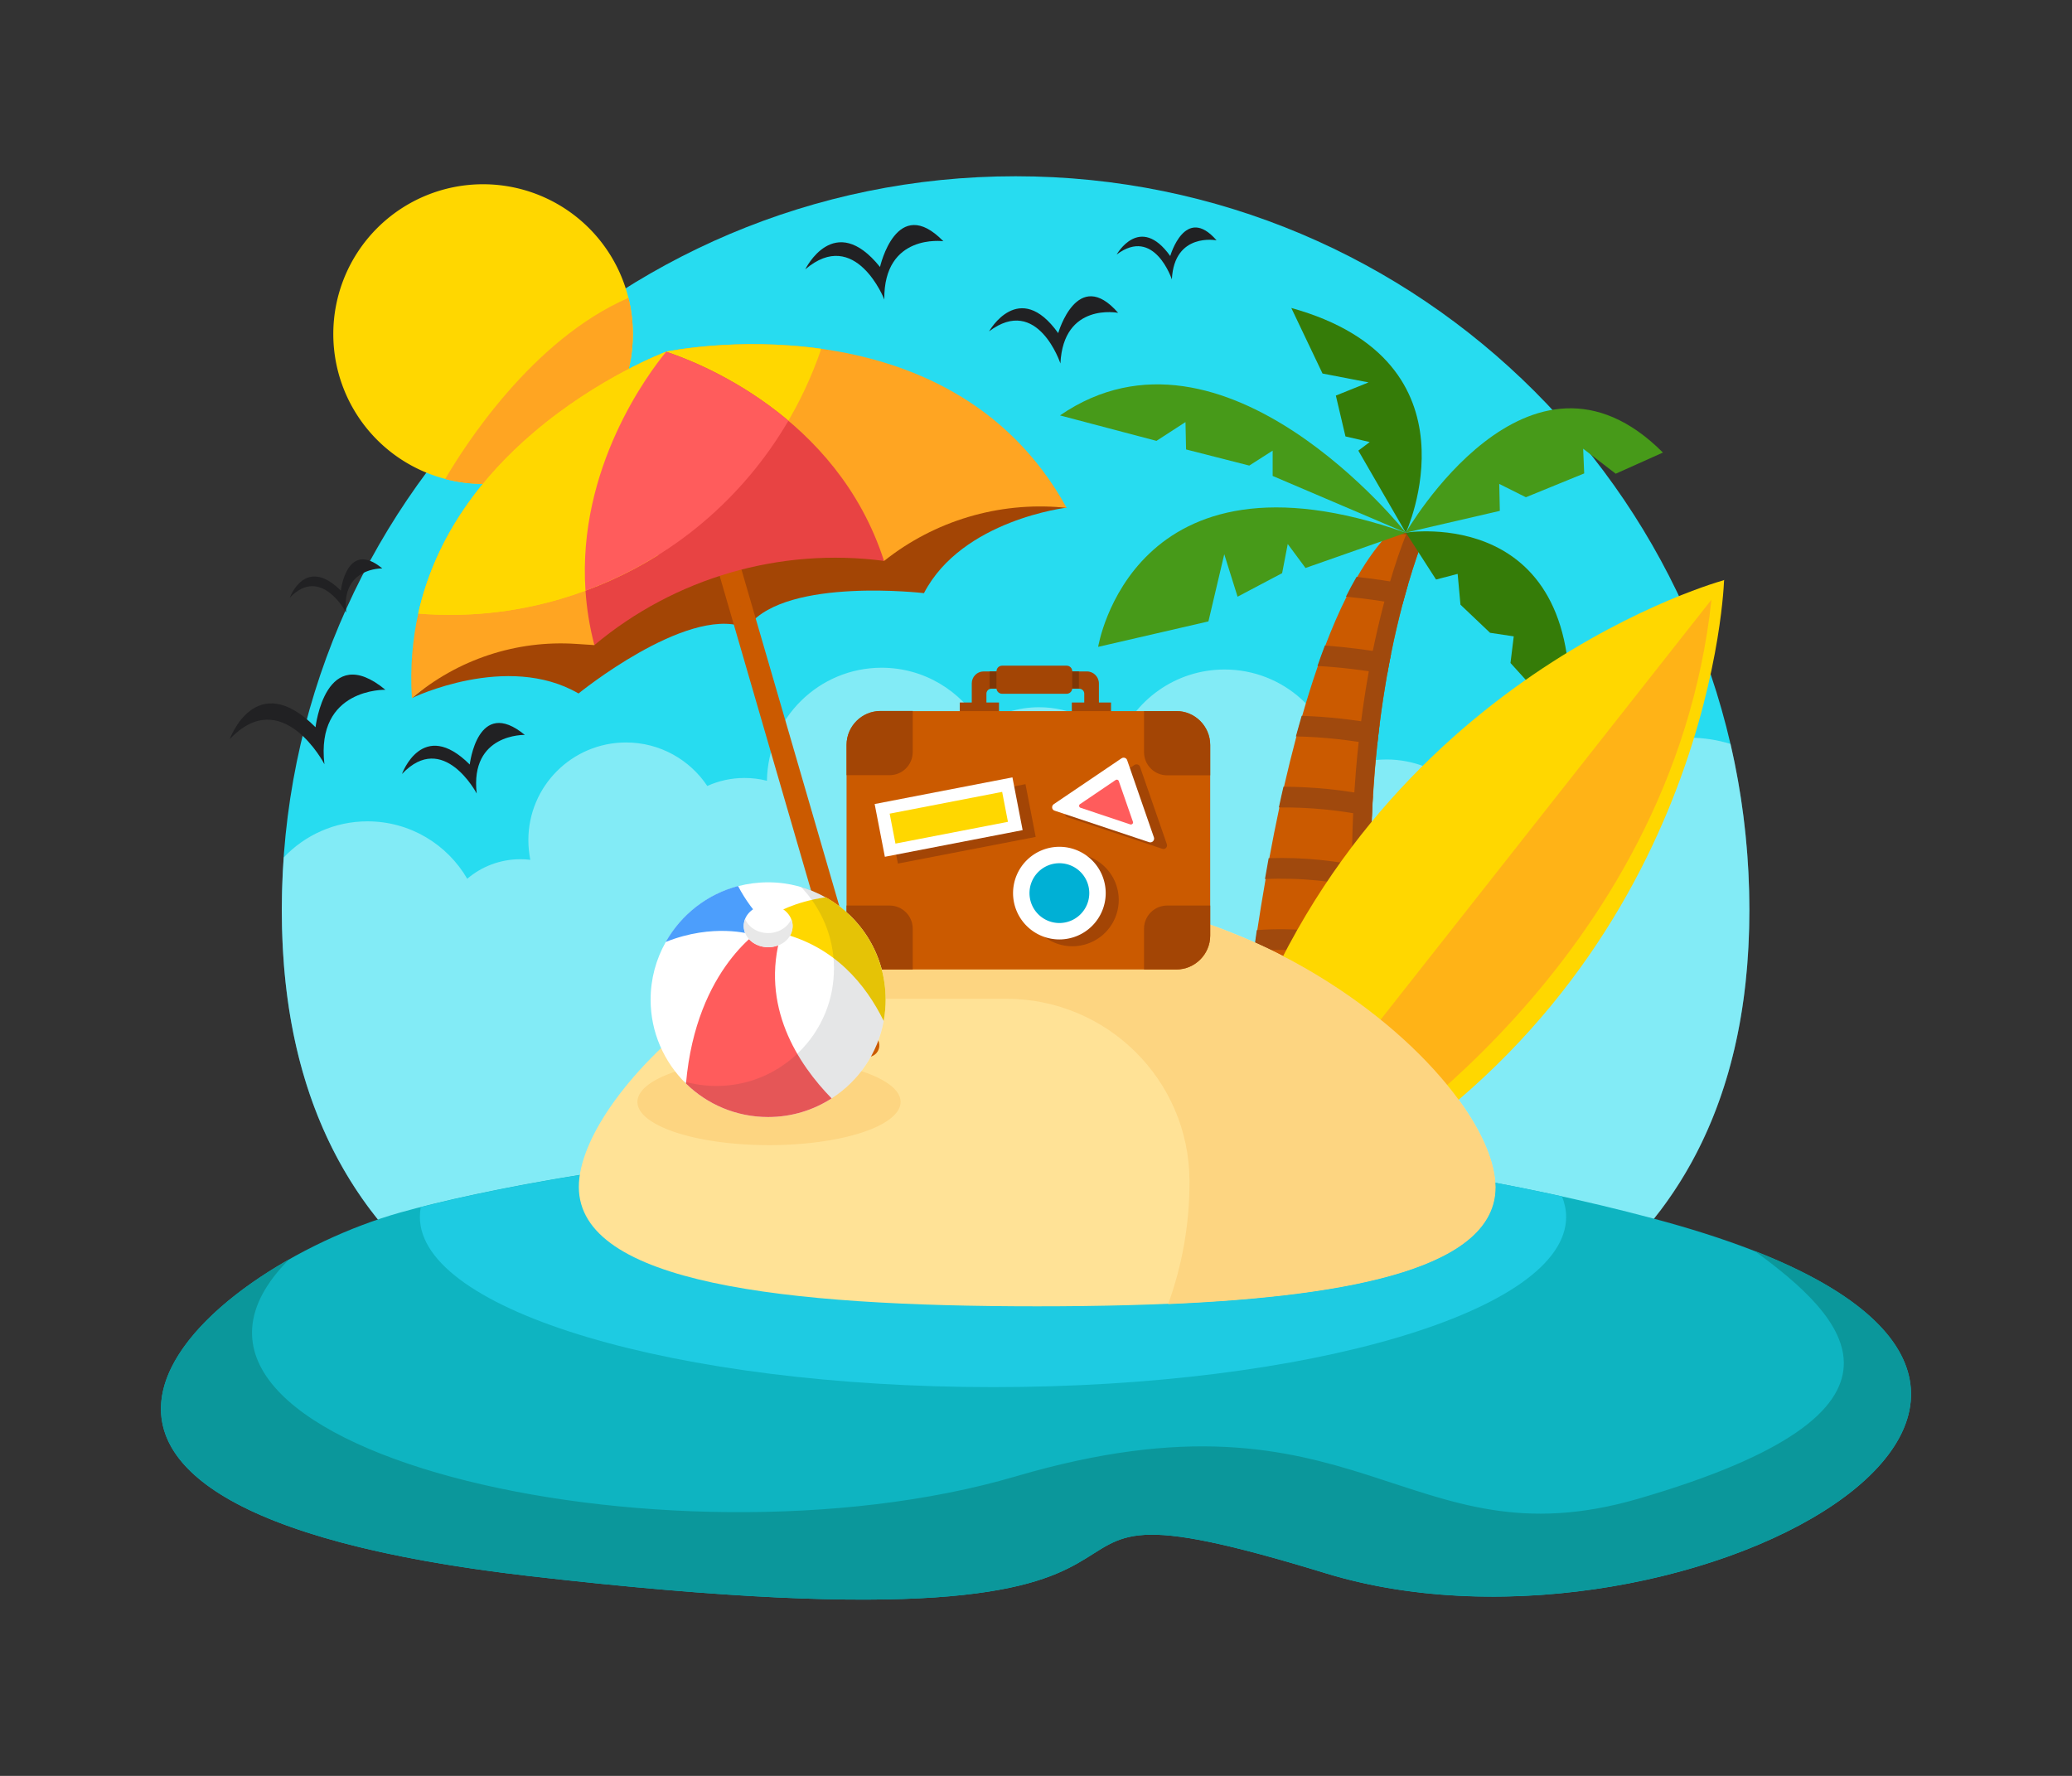 <?xml version="1.0" encoding="utf-8"?>
<svg id="master-artboard" viewBox="0 0 1400 1200" version="1.1" xmlns="http://www.w3.org/2000/svg" x="0px" y="0px" style="enable-background:new 0 0 1400 1200;" width="1400px" height="1200px">


<rect x="0" y="0" width="1400" height="1200" fill="#333333" stroke="none"/>


<g>
	<path class="st1" d="M1182,614.9c0-273.8-222-495.8-495.8-495.8s-495.8,222-495.8,495.8s222,350.5,495.8,350.5&#10;&#9;&#9;S1182,888.7,1182,614.9z" style="fill: rgb(39, 220, 240);"/>
	<path d="M 427.6 225.7 A 101.2 101.2 0 0 1 326.4 326.9 A 101.2 101.2 0 0 1 225.2 225.7 A 101.2 101.2 0 0 1 326.4 124.5 A 101.2 101.2 0 0 1 427.6 225.7 Z" class="st2" style="fill: rgb(255, 215, 0);"/>
	<path class="st3" d="M300.8,323.7c8.2,2.1,16.7,3.3,25.6,3.3c55.9,0,101.2-45.3,101.2-101.2c0-8.5-1-16.7-3-24.5&#10;&#9;&#9;C359.1,229.7,313.1,302.6,300.8,323.7z" style="fill: rgb(255, 165, 34);"/>
	<path class="st4" d="M1169.3,502.7c-8.7-2.7-18-4.2-27.6-4.2c-46.1,0-84.3,33.9-91.1,78.1c-6.3-1.6-12.9-2.4-19.6-2.4&#10;&#9;&#9;c-8.1,0-15.9,1.2-23.3,3.4c-3.4-36.1-33.8-64.4-70.9-64.4c-11.8,0-22.8,2.9-32.6,7.9c-4.3-38.7-37-68.7-76.8-68.7&#10;&#9;&#9;c-33.1,0-61.4,20.8-72.4,50.1c-12.7-15-31.6-24.6-52.9-24.6c-14.6,0-28,4.5-39.2,12.2c-13.4-23.2-38.5-38.9-67.2-38.9&#10;&#9;&#9;c-42.4,0-76.9,34.1-77.5,76.4c-4.9-1.3-10-1.9-15.2-1.9c-8.9,0-17.4,1.9-25.1,5.4c-11.8-17.7-32-29.4-54.9-29.4&#10;&#9;&#9;c-36.4,0-66,29.5-66,66c0,4.6,0.5,9,1.3,13.3c-2.2-0.3-4.5-0.4-6.7-0.4c-13.7,0-26.3,5-35.9,13.2c-13.5-23.2-38.6-38.8-67.4-38.8&#10;&#9;&#9;c-22.3,0-42.4,9.4-56.6,24.4c-0.8,11.7-1.3,23.6-1.3,35.5c0,108.2,34.6,185.5,93.4,239.6c16-7.8,29.5-20.2,38.6-35.4&#10;&#9;&#9;c2,0.1,4,0.2,6,0.2c14.1,0,27.4-3.2,39.4-8.8c11.4,37.9,46.6,65.6,88.3,65.6c22.2,0,42.6-7.9,58.5-20.9c10.7,4.4,22.4,6.8,34.7,6.8&#10;&#9;&#9;c26.4,0,50.2-11.1,67-28.8c16.9,18.9,41.5,30.8,68.8,30.8c21.9,0,41.9-7.6,57.8-20.3c15.8,12.7,35.9,20.3,57.8,20.3&#10;&#9;&#9;c25.4,0,48.5-10.3,65.2-27c15.9,13.1,36.3,20.9,58.5,20.9c12.1,0,23.7-2.4,34.4-6.6c13.7,8.1,29.7,12.7,46.7,12.7&#10;&#9;&#9;c24.1,0,46-9.2,62.4-24.4c5.2,6.6,11.3,12.4,18.1,17.4c60.4-54.2,96-132.2,96-242C1182,576.3,1177.6,538.8,1169.3,502.7z" style="opacity: 0.42; fill: rgb(255, 255, 255);"/>
	<g>
		<path class="st5" d="M270.5,819.3C136.4,857-51,1017.7,357.1,1064.9c542.4,62.7,267.5-84.9,538.7-1.8&#10;&#9;&#9;&#9;c244,74.7,619.4-134.1,221-239.8C741.4,723.6,374.7,790,270.5,819.3z" style="fill: rgb(14, 180, 193);"/>
		<path class="st6" d="M1185.4,845.2c61.1,44.5,126.1,108.1-78.7,167.6c-157,45.6-188.8-83.2-420.3-15.2&#10;&#9;&#9;&#9;C450.8,1066.8,68.9,978.2,195.3,851c-107.7,61.1-171.5,175.3,161.8,213.9c542.4,62.7,267.5-84.9,538.7-1.8&#10;&#9;&#9;&#9;C1123.8,1132.8,1466.6,955.1,1185.4,845.2z" style="fill: rgb(11, 151, 155);"/>
		<path class="st7" d="M1058.2,822.3c0-4.7-1-9.3-2.8-13.9c-338.3-74.3-658.1-21.6-771.1,7.3c-0.4,2.2-0.6,4.4-0.6,6.6&#10;&#9;&#9;&#9;c0,63.5,173.4,115,387.3,115S1058.2,885.8,1058.2,822.3z" style="fill: rgb(30, 203, 226);"/>
	</g>
	<g>
		<path class="st8" d="M962.9,361c-3.3,8.2-7.3,19.6-11.5,34c-1.2,4.3-2.5,8.8-3.8,13.6c-2.6,10-5.2,21.1-7.7,33.3&#10;&#9;&#9;&#9;c-0.9,4.5-1.8,9.1-2.6,13.8c-1.9,10.6-3.6,21.8-5.1,33.8c-0.6,4.6-1.1,9.2-1.6,14c-1.2,10.9-2.1,22.3-2.9,34.3&#10;&#9;&#9;&#9;c-0.3,4.7-0.5,9.4-0.7,14.2c-0.5,11.2-0.7,22.8-0.7,34.9c0,4.8,0.1,9.6,0.2,14.5c0.2,11.6,0.7,23.6,1.5,35.8&#10;&#9;&#9;&#9;c0.3,5,0.7,10,1.1,15.1c2.7,34.2,7.6,70.7,15.5,109.5l-101.8-81.2c0,0,1.4-14.6,4.7-37.8c0.6-4.4,1.3-9.2,2-14.2&#10;&#9;&#9;&#9;c1.6-10.4,3.4-22,5.6-34.4c0.8-4.6,1.6-9.3,2.5-14.1c2-11,4.3-22.5,6.8-34.3c1-4.6,2-9.3,3.1-14c2.6-11.3,5.4-22.7,8.4-34&#10;&#9;&#9;&#9;c1.2-4.7,2.5-9.3,3.9-13.9c3.3-11.5,6.8-22.8,10.6-33.7c1.6-4.7,3.3-9.3,5-13.8c4.5-11.7,9.2-22.8,14.4-33.1&#10;&#9;&#9;&#9;c2.3-4.6,4.7-9.1,7.2-13.4c7-12.1,14.5-22.5,22.7-30.7L962.9,361z" style="fill: rgb(203, 90, 0);"/>
		<path class="st9" d="M939.4,359.1c-0.3,0.3-0.6,0.6-0.9,1l11.6,1c-3.3,8.2-7.3,19.6-11.5,34c-1.2,4.3-2.5,8.8-3.8,13.6&#10;&#9;&#9;&#9;c-2.6,10-5.2,21.1-7.7,33.3c-0.9,4.5-1.8,9.1-2.6,13.8c-1.9,10.6-3.6,21.8-5.1,33.8c-0.6,4.6-1.1,9.2-1.6,14&#10;&#9;&#9;&#9;c-1.2,10.9-2.1,22.3-2.9,34.3c-0.3,4.7-0.5,9.4-0.7,14.2c-0.5,11.2-0.7,22.8-0.7,34.9c0,4.8,0.1,9.6,0.2,14.5&#10;&#9;&#9;&#9;c0.2,11.6,0.7,23.6,1.5,35.8c0.3,5,0.7,10,1.1,15.1c2.4,30.6,6.6,63.1,13.1,97.4l15.1,12.1c-7.8-38.7-12.8-75.3-15.5-109.5&#10;&#9;&#9;&#9;c-0.4-5.1-0.8-10.1-1.1-15.1c-0.8-12.3-1.2-24.2-1.5-35.8c-0.1-4.9-0.1-9.7-0.2-14.5c0-12,0.2-23.6,0.7-34.9&#10;&#9;&#9;&#9;c0.2-4.8,0.4-9.5,0.7-14.2c0.7-11.9,1.7-23.3,2.9-34.3c0.5-4.8,1.1-9.4,1.6-14c1.5-11.9,3.3-23.2,5.1-33.8&#10;&#9;&#9;&#9;c0.8-4.7,1.7-9.3,2.6-13.8c2.4-12.2,5.1-23.3,7.7-33.3c1.3-4.8,2.5-9.3,3.8-13.6c4.2-14.4,8.3-25.8,11.5-34L939.4,359.1z" style="fill: rgb(160, 73, 13);"/>
		<path class="st10" d="M949.9,360l-67.8,23.8l-12-16.2l-3.8,19.7l-30.1,15.9l-9-28.7l-10.7,45.4L742,437.1&#10;&#9;&#9;&#9;C742,437.1,764.9,294.7,949.9,360z" style="fill: rgb(71, 154, 25);"/>
		<path class="st10" d="M949.9,360c0,0-122.9-155.4-233.7-79.3l65.2,17.2l19.6-12.7l0.4,18.5l42.7,10.9l15.8-10.1l0,17.1L949.9,360z&#10;&#9;&#9;&#9;" style="fill: rgb(71, 154, 25);"/>
		<path class="st11" d="M949.9,360c0,0,53.2-115.6-77.4-151.9l21.1,44.3l31.1,6l-22.1,8.9l6.5,27.6l16.4,3.8l-7.7,5.8L949.9,360z" style="fill: rgb(53, 124, 8);"/>
		<path class="st10" d="M949.9,359.9c0,0,83.1-144.9,173.7-54.1l-31.9,14.3l-22-16.9l0.7,16.7l-39.4,16.1l-18-9l0.4,18.2&#10;&#9;&#9;&#9;L949.9,359.9z" style="fill: rgb(71, 154, 25);"/>
		<path class="st11" d="M949.9,359.9c0,0,122.4-19.9,109.8,131.2l-39.1-43.1l2.2-18l-16-2.4l-20-19l-1.9-20.8l-14.6,3.8L949.9,359.9&#10;&#9;&#9;&#9;z" style="fill: rgb(53, 124, 8);"/>
		<g>
			<path class="st9" d="M928.9,652.2c-26.2-8.7-54-12-81.7-9.5c0.6-4.4,1.3-9.2,2-14.2c26.6-2,53.2,1,78.6,8.7&#10;&#9;&#9;&#9;&#9;C928.1,642.1,928.5,647.1,928.9,652.2z" style="fill: rgb(160, 73, 13);"/>
			<path class="st9" d="M926.3,601.3c-23.3-5.9-47.4-8.4-71.6-7.3c0.8-4.6,1.6-9.3,2.5-14.1c23.2-0.8,46.4,1.6,68.9,6.9&#10;&#9;&#9;&#9;&#9;C926.2,591.6,926.2,596.4,926.3,601.3z" style="fill: rgb(160, 73, 13);"/>
			<path class="st9" d="M927.6,537.8c-19.8-4.1-40.1-6.1-60.4-6.2c-1.1,4.7-2.1,9.4-3.1,14c21.1-0.2,42.2,1.9,62.8,6.3L927.6,537.8z&#10;&#9;&#9;&#9;&#9;" style="fill: rgb(160, 73, 13);"/>
			<path class="st9" d="M932.1,489.5c-17.3-3.3-34.9-5.2-52.6-5.8c-1.3,4.6-2.6,9.3-3.9,13.9c18.5,0.4,36.8,2.4,54.9,5.9&#10;&#9;&#9;&#9;&#9;L932.1,489.5z" style="fill: rgb(160, 73, 13);"/>
			<path class="st9" d="M939.9,441.9c-0.9,4.5-1.8,9.1-2.6,13.8c-15.6-2.9-31.3-4.8-47.1-5.7c1.6-4.7,3.3-9.3,5-13.8&#10;&#9;&#9;&#9;&#9;C910.2,437.3,925.1,439.2,939.9,441.9z" style="fill: rgb(160, 73, 13);"/>
			<path class="st9" d="M951.3,395c-1.2,4.3-2.5,8.8-3.8,13.6c-12.6-2.4-25.3-4.2-38.1-5.4c2.3-4.6,4.7-9.1,7.2-13.4&#10;&#9;&#9;&#9;&#9;C928.3,391.1,939.8,392.8,951.3,395z" style="fill: rgb(160, 73, 13);"/>
		</g>
	</g>
	<path class="st12" d="M1010.3,802c0-65.2-138.6-197.7-309.6-197.7S391.1,736.9,391.1,802s138.6,80.7,309.6,80.7&#10;&#9;&#9;S1010.3,867.2,1010.3,802z" style="fill: rgb(255, 226, 150);"/>
	<g>
		<path class="st2" d="M902.6,801.5c248.5-142.8,261.8-396.2,262.3-409.2l0.2-0.4c0,0-0.1,0-0.2,0.1c0-0.2,0-0.2,0-0.2l-0.3,0.3&#10;&#9;&#9;&#9;c-12.5,3.5-255.7,75.9-336.3,350.9l52.9,9.4L902.6,801.5z" style="fill: rgb(255, 215, 0);"/>
		<path class="st13" d="M1156.4,405.2l-266,337.7l20,42.2C910.5,785.2,1129.7,652.4,1156.4,405.2z" style="opacity: 0.7; fill: rgb(255, 165, 34);"/>
	</g>
	<g>
		<g>
			<path class="st14" d="M278.3,471.7c0,0,64.3-31.2,112.6-3.1c0,0,71.9-58.5,111.3-45.1l-21.2-72.9l-141,71L278.3,471.7z" style="fill: rgb(163, 69, 5);"/>
			<path class="st14" d="M642,333.9l-157.1,15.6l21.2,72.9c26.2-32.4,118.2-21.6,118.2-21.6c25.8-49.6,96.7-57.8,96.7-57.8&#10;&#9;&#9;&#9;&#9;L642,333.9z" style="fill: rgb(163, 69, 5);"/>
		</g>
		<path class="st3" d="M450.2,237.6l45,99.4l102.2,42v0c34.1-27.1,77.3-40,120.6-36.1l2.7,0.2C640.5,197.5,450.2,237.6,450.2,237.6z&#10;&#9;&#9;&#9;" style="fill: rgb(255, 165, 34);"/>
		<path class="st3" d="M450.1,237.7l15.2,108l-63.7,90.2l-12.3-0.8c-40.4-2.7-80.2,10.5-111,36.7l0,0&#10;&#9;&#9;&#9;C268,305.7,450.1,237.7,450.1,237.7z" style="fill: rgb(255, 165, 34);"/>
		<path class="st2" d="M554.9,235.7c-57.4-8-104.6,1.9-104.6,1.9l44.1,97.3C521.6,306.7,542.3,272.7,554.9,235.7z" style="fill: rgb(255, 215, 0);"/>
		<path class="st8" d="M588.6,713.9L588.6,713.9c-4,1.2-8.3-1.2-9.5-5.2L447.9,257.1c-1.2-4,1.2-8.3,5.2-9.5l0,0&#10;&#9;&#9;&#9;c4-1.2,8.3,1.2,9.5,5.2l131.3,451.6C595,708.5,592.6,712.7,588.6,713.9z" style="fill: rgb(203, 90, 0);"/>
		<g>
			<path class="st15" d="M499.3,409.8l1.7-0.5C501,409.3,499.9,409.7,499.3,409.8z" style="fill: rgb(14, 101, 173);"/>
		</g>
		<path class="st2" d="M450.1,237.7l15.2,108l-20.9,29.6c-20.2,12.6-42.4,22.6-66.3,29.6c-31.9,9.3-64.2,12.3-95.5,9.7&#10;&#9;&#9;&#9;c11.9-53.5,44.4-93.7,77.7-122.1C404.5,254.7,450.1,237.7,450.1,237.7z" style="fill: rgb(255, 215, 0);"/>
		<path class="st16" d="M450.1,237.7L450.1,237.7C450.1,237.7,450.1,237.7,450.1,237.7C450.1,237.7,450.1,237.7,450.1,237.7&#10;&#9;&#9;&#9;L450.1,237.7c-13.4,16.3-74.7,97.8-48.5,198.2l0,0C456,390.4,527,369.8,597.3,379l0,0C565.5,280.2,470.1,244.2,450.1,237.7z" style="fill: rgb(232, 67, 67);"/>
		<path class="st2" d="M450.1,237.7l15.2,108l-20.9,29.6c-20.2,12.6-42.4,22.6-66.3,29.6c-31.9,9.3-64.2,12.3-95.5,9.7&#10;&#9;&#9;&#9;c11.9-53.5,44.4-93.7,77.7-122.1C404.5,254.7,450.1,237.7,450.1,237.7z" style="fill: rgb(255, 215, 0);"/>
		<path class="st17" d="M532.7,284.3c-34.8-29.4-71.1-42.8-82.6-46.6l0,0c0,0,0,0,0,0c0,0,0,0,0,0l0,0&#10;&#9;&#9;&#9;c-11.7,14.2-60.1,78.4-54.5,161.4C455.1,377.3,502.6,335.8,532.7,284.3z" style="fill: rgb(255, 92, 92);"/>
	</g>
	<path d="M 608.5 744.6 A 88.9 29.2 0 0 1 519.6 773.8 A 88.9 29.2 0 0 1 430.7 744.6 A 88.9 29.2 0 0 1 519.6 715.4 A 88.9 29.2 0 0 1 608.5 744.6 Z" class="st18" style="fill: rgb(253, 213, 129);"/>
	<path class="st18" d="M875.5,650.6C875.5,650.6,875.5,650.6,875.5,650.6c-0.3-0.2-0.6-0.3-0.9-0.5c-2.3-1.3-4.7-2.5-7.1-3.7&#10;&#9;&#9;c-0.6-0.3-1.2-0.6-1.9-1c-1.1-0.6-2.2-1.1-3.3-1.7c-0.7-0.4-1.5-0.7-2.2-1.1c-1.1-0.5-2.2-1.1-3.3-1.6c-0.8-0.4-1.6-0.8-2.4-1.1&#10;&#9;&#9;c-1.8-0.8-3.6-1.7-5.4-2.5c-1-0.4-1.9-0.9-2.9-1.3c-1-0.4-2-0.9-3-1.3c-1-0.4-1.9-0.8-2.9-1.2c-1-0.4-2-0.8-3-1.2&#10;&#9;&#9;c-1.1-0.5-2.2-0.9-3.3-1.3c-0.9-0.4-1.7-0.7-2.6-1.1c-1.9-0.7-3.7-1.5-5.6-2.2c-0.8-0.3-1.6-0.6-2.4-0.9c-1.3-0.5-2.5-0.9-3.8-1.4&#10;&#9;&#9;c-0.8-0.3-1.7-0.6-2.5-0.9c-1.4-0.5-2.7-0.9-4.1-1.4c-0.7-0.2-1.4-0.5-2.2-0.7c-2-0.7-4.1-1.3-6.2-2c-0.5-0.1-0.9-0.3-1.4-0.4&#10;&#9;&#9;c-1.7-0.5-3.4-1-5.1-1.5c-0.7-0.2-1.4-0.4-2.1-0.6c-1.6-0.5-3.2-0.9-4.8-1.3c-0.6-0.2-1.2-0.3-1.8-0.5c-4.4-1.2-8.9-2.3-13.4-3.3&#10;&#9;&#9;c-0.4-0.1-0.9-0.2-1.3-0.3c-1.9-0.4-3.8-0.8-5.7-1.2c-0.5-0.1-1.1-0.2-1.6-0.3c-2.2-0.4-4.5-0.9-6.7-1.3c0,0-0.1,0-0.1,0&#10;&#9;&#9;c-2.4-0.4-4.8-0.8-7.2-1.2c-0.2,0-0.5-0.1-0.7-0.1c-1.5-0.2-3-0.5-4.4-0.7c-1.1-0.2-2.2-0.3-3.3-0.5c-2.2-0.3-4.4-0.6-6.5-0.8&#10;&#9;&#9;c-0.2,0-0.4,0-0.6-0.1c-2.5-0.3-5-0.5-7.6-0.8c0,0,0,0,0,0c-2.4-0.2-4.8-0.4-7.2-0.5c-0.4,0-0.8-0.1-1.3-0.1&#10;&#9;&#9;c-2.2-0.1-4.3-0.2-6.5-0.3c-0.3,0-0.6,0-0.9,0c-4.5-0.2-8.9-0.3-13.4-0.3c-69,0-132.8,21.6-184.3,51.7&#10;&#9;&#9;c5.6,11.1,17.1,18.8,30.4,18.8h32.3h100.6c68,0,123.5,54.8,123.8,122.8c0,0.5,0,0.9,0,1.4c0,28.8-5.1,56.4-14.4,82.1&#10;&#9;&#9;c127.9-5.5,221.2-25.6,221.2-79C1010.3,761.6,956.9,695.2,875.5,650.6z" style="fill: rgb(253, 213, 129);"/>
	<g>
		<path d="M 648.5 474.7 H 675 V 486 H 648.5 V 474.7 Z" class="st14" style="fill: rgb(163, 69, 5);"/>
		<path d="M 724.2 474.7 H 750.7 V 486 H 724.2 V 474.7 Z" class="st14" style="fill: rgb(163, 69, 5);"/>
		<path class="st14" d="M656.6,461.8v24.5h9.9v-17.6c0-1.8,1.5-3.3,3.3-3.3h59.5c1.8,0,3.3,1.5,3.3,3.3v17.6h9.9v-24.5&#10;&#9;&#9;&#9;c0-4.4-3.6-8.1-8.1-8.1h-69.8C660.2,453.7,656.6,457.3,656.6,461.8z" style="fill: rgb(163, 69, 5);"/>
		<path class="st19" d="M668.8,465.4c0.3-0.1,0.7-0.2,1.1-0.2H729v-11.5h-60.3V465.4z" style="fill: rgb(127, 55, 6);"/>
		<path class="st8" d="M817.7,503.4v128.8c0,12.6-10.3,22.9-22.9,22.9H594.9c-12.6,0-22.9-10.3-22.9-22.9V503.4&#10;&#9;&#9;&#9;c0-12.6,10.3-22.9,22.9-22.9h199.8C807.4,480.4,817.7,490.8,817.7,503.4z" style="fill: rgb(203, 90, 0);"/>
		<g>
			
				<path d="M 602.1 538.7 H 696.9 V 575 H 602.1 V 538.7 Z" transform="matrix(0.982 -0.19 0.19 0.982 -93.82 133.281)" class="st14" style="fill: rgb(163, 69, 5);"/>
			<path d="M 755.9 608.1 A 31.3 31.3 0 0 1 724.6 639.4 A 31.3 31.3 0 0 1 693.3 608.1 A 31.3 31.3 0 0 1 724.6 576.8 A 31.3 31.3 0 0 1 755.9 608.1 Z" class="st14" style="fill: rgb(163, 69, 5);"/>
			<path class="st14" d="M788.4,570.4l-18.1-52.2c-0.5-1.6-2.4-2.2-3.8-1.3l-45.8,30.9c-1.7,1.2-1.4,3.8,0.6,4.4l63.9,21.3&#10;&#9;&#9;&#9;&#9;C787.2,574.3,789.1,572.4,788.4,570.4z" style="fill: rgb(163, 69, 5);"/>
		</g>
		<g>
			<g>
				<path class="st14" d="M616.7,480.4v27.8c0,8.6-7,15.6-15.6,15.6H572v-20.5c0-12.6,10.3-22.9,22.9-22.9H616.7z" style="fill: rgb(163, 69, 5);"/>
				<path class="st14" d="M616.7,627.5v27.6h-21.8c-12.6,0-22.9-10.3-22.9-22.9v-20.3h29.1C609.7,611.9,616.7,618.9,616.7,627.5z" style="fill: rgb(163, 69, 5);"/>
			</g>
			<g>
				<path class="st14" d="M817.7,503.4v20.5h-29.1c-8.6,0-15.6-7-15.6-15.6v-27.8h21.8C807.4,480.4,817.7,490.8,817.7,503.4z" style="fill: rgb(163, 69, 5);"/>
				<path class="st14" d="M817.7,611.9v20.3c0,12.6-10.3,22.9-22.9,22.9H773v-27.6c0-8.6,7-15.6,15.6-15.6H817.7z" style="fill: rgb(163, 69, 5);"/>
			</g>
		</g>
		<g>
			
				<path d="M 593.3 534.1 H 688.1 V 570.4 H 593.3 V 534.1 Z" transform="matrix(0.982 -0.19 0.19 0.982 -93.117 131.541)" class="st20" style="fill: rgb(255, 255, 255);"/>
			
				<path d="M 602.1 542.4 H 679.5 V 563 H 602.1 V 542.4 Z" transform="matrix(0.982 -0.19 0.19 0.982 -93.193 131.564)" class="st2" style="fill: rgb(255, 215, 0);"/>
		</g>
		<g>
			<path d="M 747.1 603.5 A 31.3 31.3 0 0 1 715.8 634.8 A 31.3 31.3 0 0 1 684.5 603.5 A 31.3 31.3 0 0 1 715.8 572.2 A 31.3 31.3 0 0 1 747.1 603.5 Z" class="st20" style="fill: rgb(255, 255, 255);"/>
			<path d="M 736 603.5 A 20.2 20.2 0 0 1 715.8 623.7 A 20.2 20.2 0 0 1 695.6 603.5 A 20.2 20.2 0 0 1 715.8 583.3 A 20.2 20.2 0 0 1 736 603.5 Z" class="st21" style="fill: rgb(0, 176, 213);"/>
		</g>
		<g>
			<path class="st20" d="M779.7,565.9l-18.1-52.2c-0.5-1.6-2.4-2.2-3.8-1.3L712,543.4c-1.7,1.2-1.4,3.8,0.6,4.4l63.9,21.3&#10;&#9;&#9;&#9;&#9;C778.5,569.7,780.3,567.8,779.7,565.9z" style="fill: rgb(255, 255, 255);"/>
			<path class="st17" d="M765.5,555.3l-9.6-27.6c-0.3-0.8-1.3-1.1-2-0.7l-24.2,16.4c-0.9,0.6-0.7,2,0.3,2.4l33.8,11.3&#10;&#9;&#9;&#9;&#9;C764.9,557.3,765.9,556.3,765.5,555.3z" style="fill: rgb(255, 92, 92);"/>
		</g>
		<path class="st14" d="M720.7,449.8h-43.6c-2.1,0-3.8,1.7-3.8,3.8V465c0,2.1,1.7,3.8,3.8,3.8h43.6c2.1,0,3.8-1.7,3.8-3.8v-11.4&#10;&#9;&#9;&#9;C724.5,451.5,722.8,449.8,720.7,449.8z" style="fill: rgb(163, 69, 5);"/>
	</g>
	<g>
		<path class="st20" d="M598.4,675.4c0,4.9-0.5,9.8-1.3,14.5c-4,21.9-17.1,40.7-35.2,52.3c-12.4,8-27.1,12.6-42.9,12.6&#10;&#9;&#9;&#9;c-21.6,0-41.2-8.6-55.5-22.6c-14.7-14.4-23.9-34.5-23.9-56.7c0-14.1,3.7-27.4,10.2-38.9c10.4-18.4,27.9-32.3,48.9-37.8&#10;&#9;&#9;&#9;c6.5-1.7,13.3-2.6,20.3-2.6c14.1,0,27.4,3.7,38.9,10.2h0C582,619.8,598.4,645.7,598.4,675.4z" style="fill: rgb(255, 255, 255);"/>
		<path class="st17" d="M561.9,742.2c-12.4,8-27.1,12.6-42.9,12.6c-21.6,0-41.2-8.6-55.5-22.6c6.9-79.2,52.8-105.5,52.8-105.5l3,0.1&#10;&#9;&#9;&#9;l9.7,0.3c-0.4,1.2-0.8,2.4-1.1,3.5C513.2,679.9,539.5,719.3,561.9,742.2z" style="fill: rgb(255, 92, 92);"/>
		<path class="st2" d="M598.4,675.4c0,4.9-0.5,9.8-1.3,14.5c-12.1-24.7-33.2-50.3-69.2-59.3c-3.1-0.8-6.2-1.4-9.5-1.9l0.9-1.9&#10;&#9;&#9;&#9;l4.6-9.5c0,0,12.1-7.8,34.1-11h0C582,619.8,598.4,645.7,598.4,675.4z" style="fill: rgb(255, 215, 0);"/>
		<path class="st22" d="M518.4,625.1l-11.1,6.2c0,0-25.3-7.7-57.5,5.2c10.4-18.4,27.9-32.3,48.9-37.8&#10;&#9;&#9;&#9;C503.4,607.8,509.8,616.7,518.4,625.1z" style="fill: rgb(76, 158, 252);"/>
		<path d="M 535.5 625.7 A 16.5 14.3 0 0 1 519 640 A 16.5 14.3 0 0 1 502.5 625.7 A 16.5 14.3 0 0 1 519 611.4 A 16.5 14.3 0 0 1 535.5 625.7 Z" class="st20" style="fill: rgb(255, 255, 255);"/>
		<path class="st23" d="M519,630.5c-7.2,0-13.3-4-15.5-9.5c-0.6,1.5-0.9,3.1-0.9,4.8c0,7.9,7.4,14.3,16.5,14.3&#10;&#9;&#9;&#9;c9.1,0,16.5-6.4,16.5-14.3c0-1.7-0.3-3.3-0.9-4.8C532.3,626.5,526.2,630.5,519,630.5z" style="fill: rgb(232, 232, 232);"/>
		<path class="st24" d="M557.9,606.2L557.9,606.2c-5.3-3-10.9-5.3-16.8-7c13.8,14.3,22.4,33.8,22.4,55.2c0,4.9-0.5,9.8-1.3,14.5&#10;&#9;&#9;&#9;c-4,21.9-17.1,40.7-35.2,52.3c-12.4,8-27.1,12.6-42.9,12.6c-7.7,0-15.1-1.1-22.1-3.1c0.5,0.5,1,1,1.5,1.5&#10;&#9;&#9;&#9;c14.3,14,33.9,22.6,55.5,22.6c15.8,0,30.5-4.6,42.9-12.6c18.1-11.6,31.1-30.4,35.2-52.3c0.9-4.7,1.3-9.5,1.3-14.5&#10;&#9;&#9;&#9;C598.4,645.7,582,619.8,557.9,606.2z" style="opacity: 0.12; fill: rgb(38, 47, 58);"/>
	</g>
	<path class="st25" d="M155.2,499.5c0,0,17.5-48.6,58-8.1c0,0,6.7-58.7,47.2-25.3c0,0-47.2-1.3-41.2,50.3&#10;&#9;&#9;C219.3,516.3,190.6,462,155.2,499.5z" style="fill: rgb(33, 33, 35);"/>
	<path class="st25" d="M195.8,403.9c0,0,10.4-28.8,34.5-4.8c0,0,4-34.9,28-15c0,0-28-0.8-24.4,29.8&#10;&#9;&#9;C233.9,413.9,216.9,381.7,195.8,403.9z" style="fill: rgb(33, 33, 35);"/>
	<path class="st25" d="M271.6,523c0,0,13.8-38.3,45.8-6.4c0,0,5.3-46.3,37.2-20c0,0-37.2-1.1-32.5,39.6&#10;&#9;&#9;C322.2,536.3,299.6,493.4,271.6,523z" style="fill: rgb(33, 33, 35);"/>
	<path class="st25" d="M668.3,223.9c0,0,20.2-35.9,46.7,1.2c0,0,13-45.3,40.5-13.7c0,0-37-7.3-39,34.2&#10;&#9;&#9;C716.5,245.6,701.1,199.1,668.3,223.9z" style="fill: rgb(33, 33, 35);"/>
	<path class="st25" d="M754.5,172c0,0,15.6-27.8,36.2,1c0,0,10.1-35.1,31.3-10.6c0,0-28.6-5.6-30.2,26.4&#10;&#9;&#9;C791.8,188.8,779.9,152.8,754.5,172z" style="fill: rgb(33, 33, 35);"/>
	<path class="st25" d="M544.1,182c0,0,19.5-40.1,50.5-1.6c0,0,11.2-49.8,42.8-17.4c0,0-40.4-5.5-39.9,39.4&#10;&#9;&#9;C597.6,202.3,578,153.1,544.1,182z" style="fill: rgb(33, 33, 35);"/>
</g>
</svg>